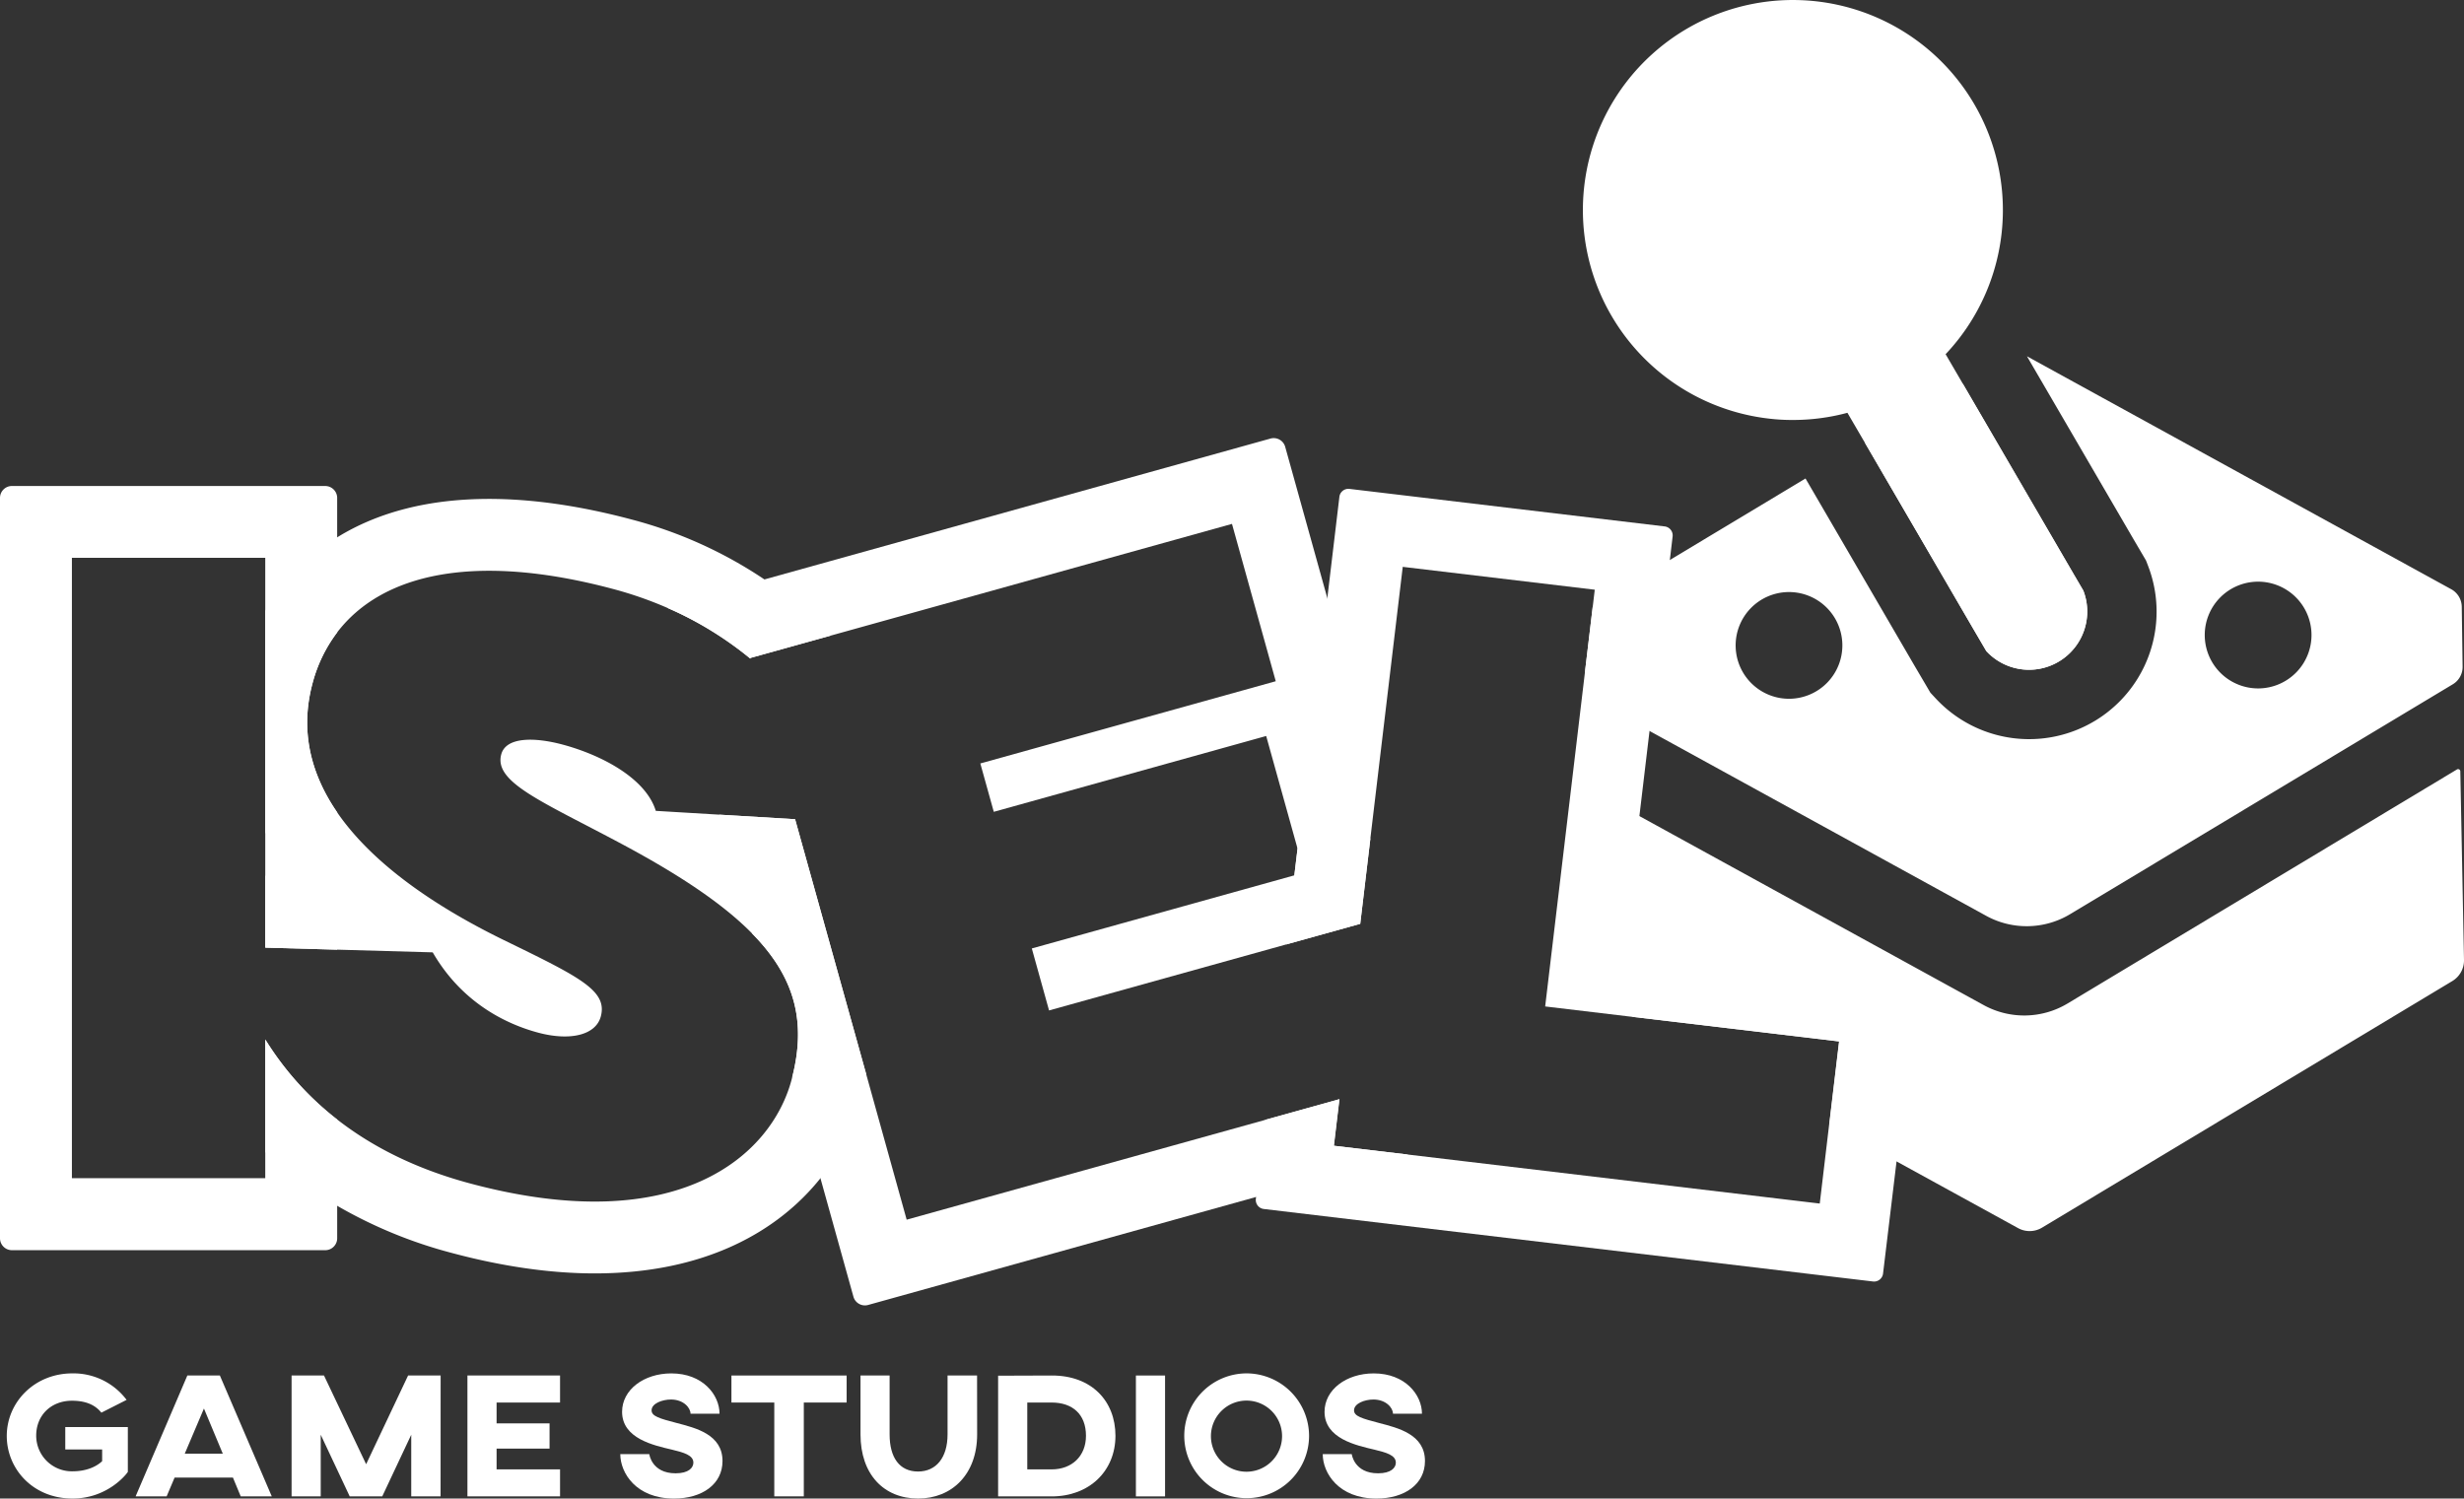 <svg id="Layer_1" data-name="Layer 1" xmlns="http://www.w3.org/2000/svg" viewBox="0 0 1444.4 878.5"><rect x="0" y="0" width="1444.4" height="878.5" fill="#333333" stroke="none"/><defs><style>.cls-1{fill:#fff;}.cls-2{isolation:isolate;}</style></defs><path class="cls-1" d="M1444.91,562.75a14.1,14.1,0,0,1-6.81,12.34l-240.57,144.6a14.08,14.08,0,0,1-14,.27l-71.27-39.12-39.41-21.63h0l5.8-48.7L958,596.16h0l-20-11a14.09,14.09,0,0,1-7.3-12.07l-2.16-110.58a1.3,1.3,0,0,1,1.27-1.33,1.27,1.27,0,0,1,.66.16l31.09,17.08,201.79,110.79a49.41,49.41,0,0,0,49.27-1l228.13-137.13a1.3,1.3,0,0,1,1.8.4,1.27,1.27,0,0,1,.2.69Z" transform="translate(-0.51 0.02)"/><path class="cls-1" d="M1157.47,369l-63.75-109.46,54.58-32.79,2.86-1.72,65,111.65,5.6,9.56a34.12,34.12,0,0,1-56.89,35.42Z" transform="translate(-0.51 0.02)"/><path class="cls-1" d="M1443.59,355.57a11.87,11.87,0,0,0-6.16-10.16L1189.17,209.09c-.13-.08-.29-.16-.45-.24l62.55,107.39,7.26,12.36,1.19,3.12a74.73,74.73,0,0,1-124.62,77.57l-3-3.23-9.74-16.57-63.46-109-79.48,47.76L935.1,354.89c-.32.19-.62.4-.92.62l-4.44,37.27.12,8.28A11.88,11.88,0,0,0,936,411.24l31.47,17.27,197.34,108.36a49.42,49.42,0,0,0,49.25-1l224.29-134.74a11.83,11.83,0,0,0,5.74-10.41Zm-393.75,54.05a31.28,31.28,0,1,1,30.66-31.89A31.28,31.28,0,0,1,1049.84,409.62Zm275-6.07a31.29,31.29,0,1,1,30.67-31.9,31.29,31.29,0,0,1-30.67,31.9h0Z" transform="translate(-0.51 0.02)"/><path class="cls-1" d="M1224.06,358.78a34.12,34.12,0,0,1-59.15,22.92l-7.44-12.7-63.75-109.46L1083.48,242l-18.19-31.25,58.32-33L1141,207.58,1151.16,225l65,111.65,5.6,9.56A34,34,0,0,1,1224.06,358.78Z" transform="translate(-0.51 0.02)"/><path class="cls-1" d="M1174.6,124a123,123,0,0,1-123.81,122.18h-.19a112.17,112.17,0,0,1-12.09-.68A123.1,123.1,0,1,1,1174.6,124Z" transform="translate(-0.51 0.02)"/><path class="cls-1" d="M191.17,284.89H7.51a7,7,0,0,0-7,7v434a7,7,0,0,0,7,7H191.17a7,7,0,0,0,7-7h0V656.31A177.65,177.65,0,0,1,156,609.38v81.31H42.66V327H156V555.52l42.16,1.19V476.2c-14.76-21.48-22.16-46.7-14.49-75.46a85.15,85.15,0,0,1,14.49-30V291.9a7,7,0,0,0-7-7Z" transform="translate(-0.51 0.02)"/><path class="cls-1" d="M440.28,385.73l.12.39A205.13,205.13,0,0,0,392,356.47,222.47,222.47,0,0,0,360,345.29c-81.56-21.79-135.75-8.78-161.86,25.45a85.15,85.15,0,0,0-14.49,30c-7.67,28.76-.27,54,14.49,75.46,24.26,35.32,68.36,60.55,97.82,74.94,44.32,21.61,60.81,29.54,56.74,44.73-2.9,10.9-17.89,14.52-36.68,9.5-17.8-4.75-44.34-16.84-61.85-47.08l-56-1.58-42.16-1.19V513.37l3.31.09a7,7,0,0,0,5.86-11.08,155,155,0,0,1-9.17-14.44V358.14a122.09,122.09,0,0,1,38.49-40.81c1.21-.8,2.44-1.58,3.67-2.34,24.26-15,54.2-22.53,89.12-22.53,25.37,0,53.5,4.07,83.63,12.11a255.77,255.77,0,0,1,77.69,35.09,235.92,235.92,0,0,1,39,32.91Z" transform="translate(-0.51 0.02)"/><path class="cls-1" d="M508.36,630q-1.2,6.81-3.1,13.9a128,128,0,0,1-23.77,46.77c-25,31.29-67.8,55.83-132.37,55.83-25.74,0-53.94-4-83.79-12a270.45,270.45,0,0,1-67.11-27.61,231.66,231.66,0,0,1-42.16-31.52v-66a177.65,177.65,0,0,0,42.16,46.93c19.95,15.55,45.44,28.79,78,37.5,122.14,32.64,176.49-16.56,188.29-60.74.15-.57.29-1.13.42-1.7,8.18-32.18,1.87-58.24-23.4-84-16.79-17.13-41.94-34.13-76.8-52.74-46.53-24.85-74.79-36-70.4-52.36,2.78-10.46,19.82-10.09,35.84-5.82,23,6.15,48.91,19.8,54.77,38.9l37.16,2.22,44.49,2.67Z" transform="translate(-0.51 0.02)"/><path class="cls-1" d="M803.83,491.66l-5.94,49.9-43.42,12.09h0l-139,38.69L605.36,556l153.9-42.86,1.87-15.69-18.38-66L583.07,475.9l-7.89-28.35,173.18-48.21L722.7,307.11,487.6,372.57l-47.32,13.16.12.39A205.13,205.13,0,0,0,392,356.47a6.92,6.92,0,0,1,3.16-1.91l53.49-14.9,296.62-82.58a7,7,0,0,1,8.63,4.86h0l24.73,88.83,19.8,71.11a7,7,0,0,1-4.86,8.62h0a7,7,0,0,0-5.12,6.73,6.69,6.69,0,0,0,.26,1.89l14,50.08A7,7,0,0,0,803.83,491.66Z" transform="translate(-0.51 0.02)"/><path class="cls-1" d="M826.05,676.85l-89.2,24.84L509.41,765a7,7,0,0,1-8.62-4.86v0l-19.33-69.42-16.52-59.35c8.18-32.18,1.87-58.24-23.4-84l-19.43-69.8,44.49,2.67L508.36,630,532,715l210.28-58.53,43.44-12.09-3.26,27.3Z" transform="translate(-0.51 0.02)"/><path class="cls-1" d="M1124.36,579.3l-12.09,101.54-7.91,65.74a5.31,5.31,0,0,1-5.87,4.66h0L741.36,708.74a5.33,5.33,0,0,1-4.67-5.92h0l.13-1.13,5.38-45.25,43.44-12.09-3.26,27.3,43.64,5.2h0l241.23,28.7,5.51-46.34h0l5.8-48.7L957.92,596.16h0L906.29,590l23.46-197.19,4.44-37.27,1.17-9.85L822.8,332.29l-19,159.38-5.94,49.9-43.42,12.09,4.81-40.5,1.87-15.69,17.45-146.68,7.09-59.54a5.31,5.31,0,0,1,5.91-4.66h0l184.8,22A5.32,5.32,0,0,1,981,314.5h0l-1.63,13.78L967.46,428.55l-5.94,49.91-8.29,69.78a5.32,5.32,0,0,0,4.64,5.92h0l161.73,19.24a5.34,5.34,0,0,1,4.75,5.89Z" transform="translate(-0.51 0.02)"/><path class="cls-1" d="M899.36,648.6" transform="translate(-0.51 0.02)"/><g class="cls-2"><g class="cls-2"><path class="cls-1" d="M74.72,820.64l-14.79,7.5c-3.55-4.48-9.07-7-17.2-7-12.4,0-21,8.65-21,20.43a20.89,20.89,0,0,0,21.26,20.95c7.61,0,13.65-2.4,17.4-5.94v-6.88H38.77V836.59H75.45v26.26c-.52,1-11.67,15.63-32.41,15.63-23.45,0-38.56-17.61-38.56-36.68,0-19.7,16.16-36.69,38.46-36.69A38.94,38.94,0,0,1,74.72,820.64Z" transform="translate(-0.51 0.02)"/></g><g class="cls-2"><path class="cls-1" d="M137.05,866.18H102.87l-4.69,11.05H80l30.33-70.87h19.07l30.43,70.87H141.63Zm-5.94-14-11.05-26.47-11.25,26.47Z" transform="translate(-0.51 0.02)"/><path class="cls-1" d="M258.78,877.23h-17.2V841.07l-17,36.16H205.52l-17-36.16v36.16H171.44V806.36h19l24.7,52,24.59-52h19.08Z" transform="translate(-0.51 0.02)"/><path class="cls-1" d="M328.81,806.36V822.2h-37.2v12.2h31.05v14.8H291.61v12.19h37.2v15.84H274.52V806.36Z" transform="translate(-0.51 0.02)"/></g><g class="cls-2"><path class="cls-1" d="M422.3,828.77h-17c0-3.55-4.17-8.34-11.47-8.34-5.1,0-11.36,2.29-11.36,6.36,0,3.44,4.69,4.79,14.7,7.4,11.15,2.92,26.88,6.67,26.88,22.3,0,13.55-11.88,22-28.45,22-22.19,0-31.47-15-31.47-26.05h17s1.35,11.25,15.42,11.25c7.61,0,10.42-3.23,10.42-6.25,0-4.48-5.94-6-12.5-7.61-10.63-2.5-29.29-6.46-29.29-22.2,0-12.92,12.72-22.51,28.87-22.51C412.51,805.11,422.3,817.72,422.3,828.77Z" transform="translate(-0.51 0.02)"/></g><g class="cls-2"><path class="cls-1" d="M496.81,822.2H471.7v55H454.4v-55H429.28V806.36h67.53Z" transform="translate(-0.51 0.02)"/><path class="cls-1" d="M573.31,840.86c0,23.45-14.8,37.62-34.6,37.62-20.11,0-33.77-14.17-33.77-37.62v-34.5H522v34.5c0,13.65,5.83,21.78,16.67,21.78,10.63,0,17.3-8.13,17.3-21.78v-34.5h17.3Z" transform="translate(-0.51 0.02)"/><path class="cls-1" d="M654.39,841.69c0,20.64-15.32,35.54-37.41,35.54H585.61V806.47l31.37-.11C640.32,806.26,654.39,821.27,654.39,841.69Zm-51.69,19.7H617c11.88,0,20.11-7.82,20.11-19.7,0-12.71-8-19.49-20.11-19.49H602.7Z" transform="translate(-0.51 0.02)"/><path class="cls-1" d="M683.47,877.23H666.38V806.36h17.09Z" transform="translate(-0.51 0.02)"/><path class="cls-1" d="M767.89,841.8a36.58,36.58,0,1,1-36.58-36.69A36.72,36.72,0,0,1,767.89,841.8Zm-57.53,0a20.85,20.85,0,1,0,20.95-20.74A20.86,20.86,0,0,0,710.36,841.8Z" transform="translate(-0.51 0.02)"/><path class="cls-1" d="M834.07,828.77h-17c0-3.55-4.17-8.34-11.46-8.34-5.11,0-11.36,2.29-11.36,6.36,0,3.44,4.69,4.79,14.69,7.4,11.15,2.92,26.89,6.67,26.89,22.3,0,13.55-11.88,22-28.45,22-22.2,0-31.48-15-31.48-26.05h17s1.36,11.25,15.43,11.25c7.6,0,10.42-3.23,10.42-6.25,0-4.48-5.94-6-12.51-7.61-10.63-2.5-29.28-6.46-29.28-22.2,0-12.92,12.71-22.51,28.86-22.51C824.27,805.11,834.07,817.72,834.07,828.77Z" transform="translate(-0.51 0.02)"/></g></g></svg>
